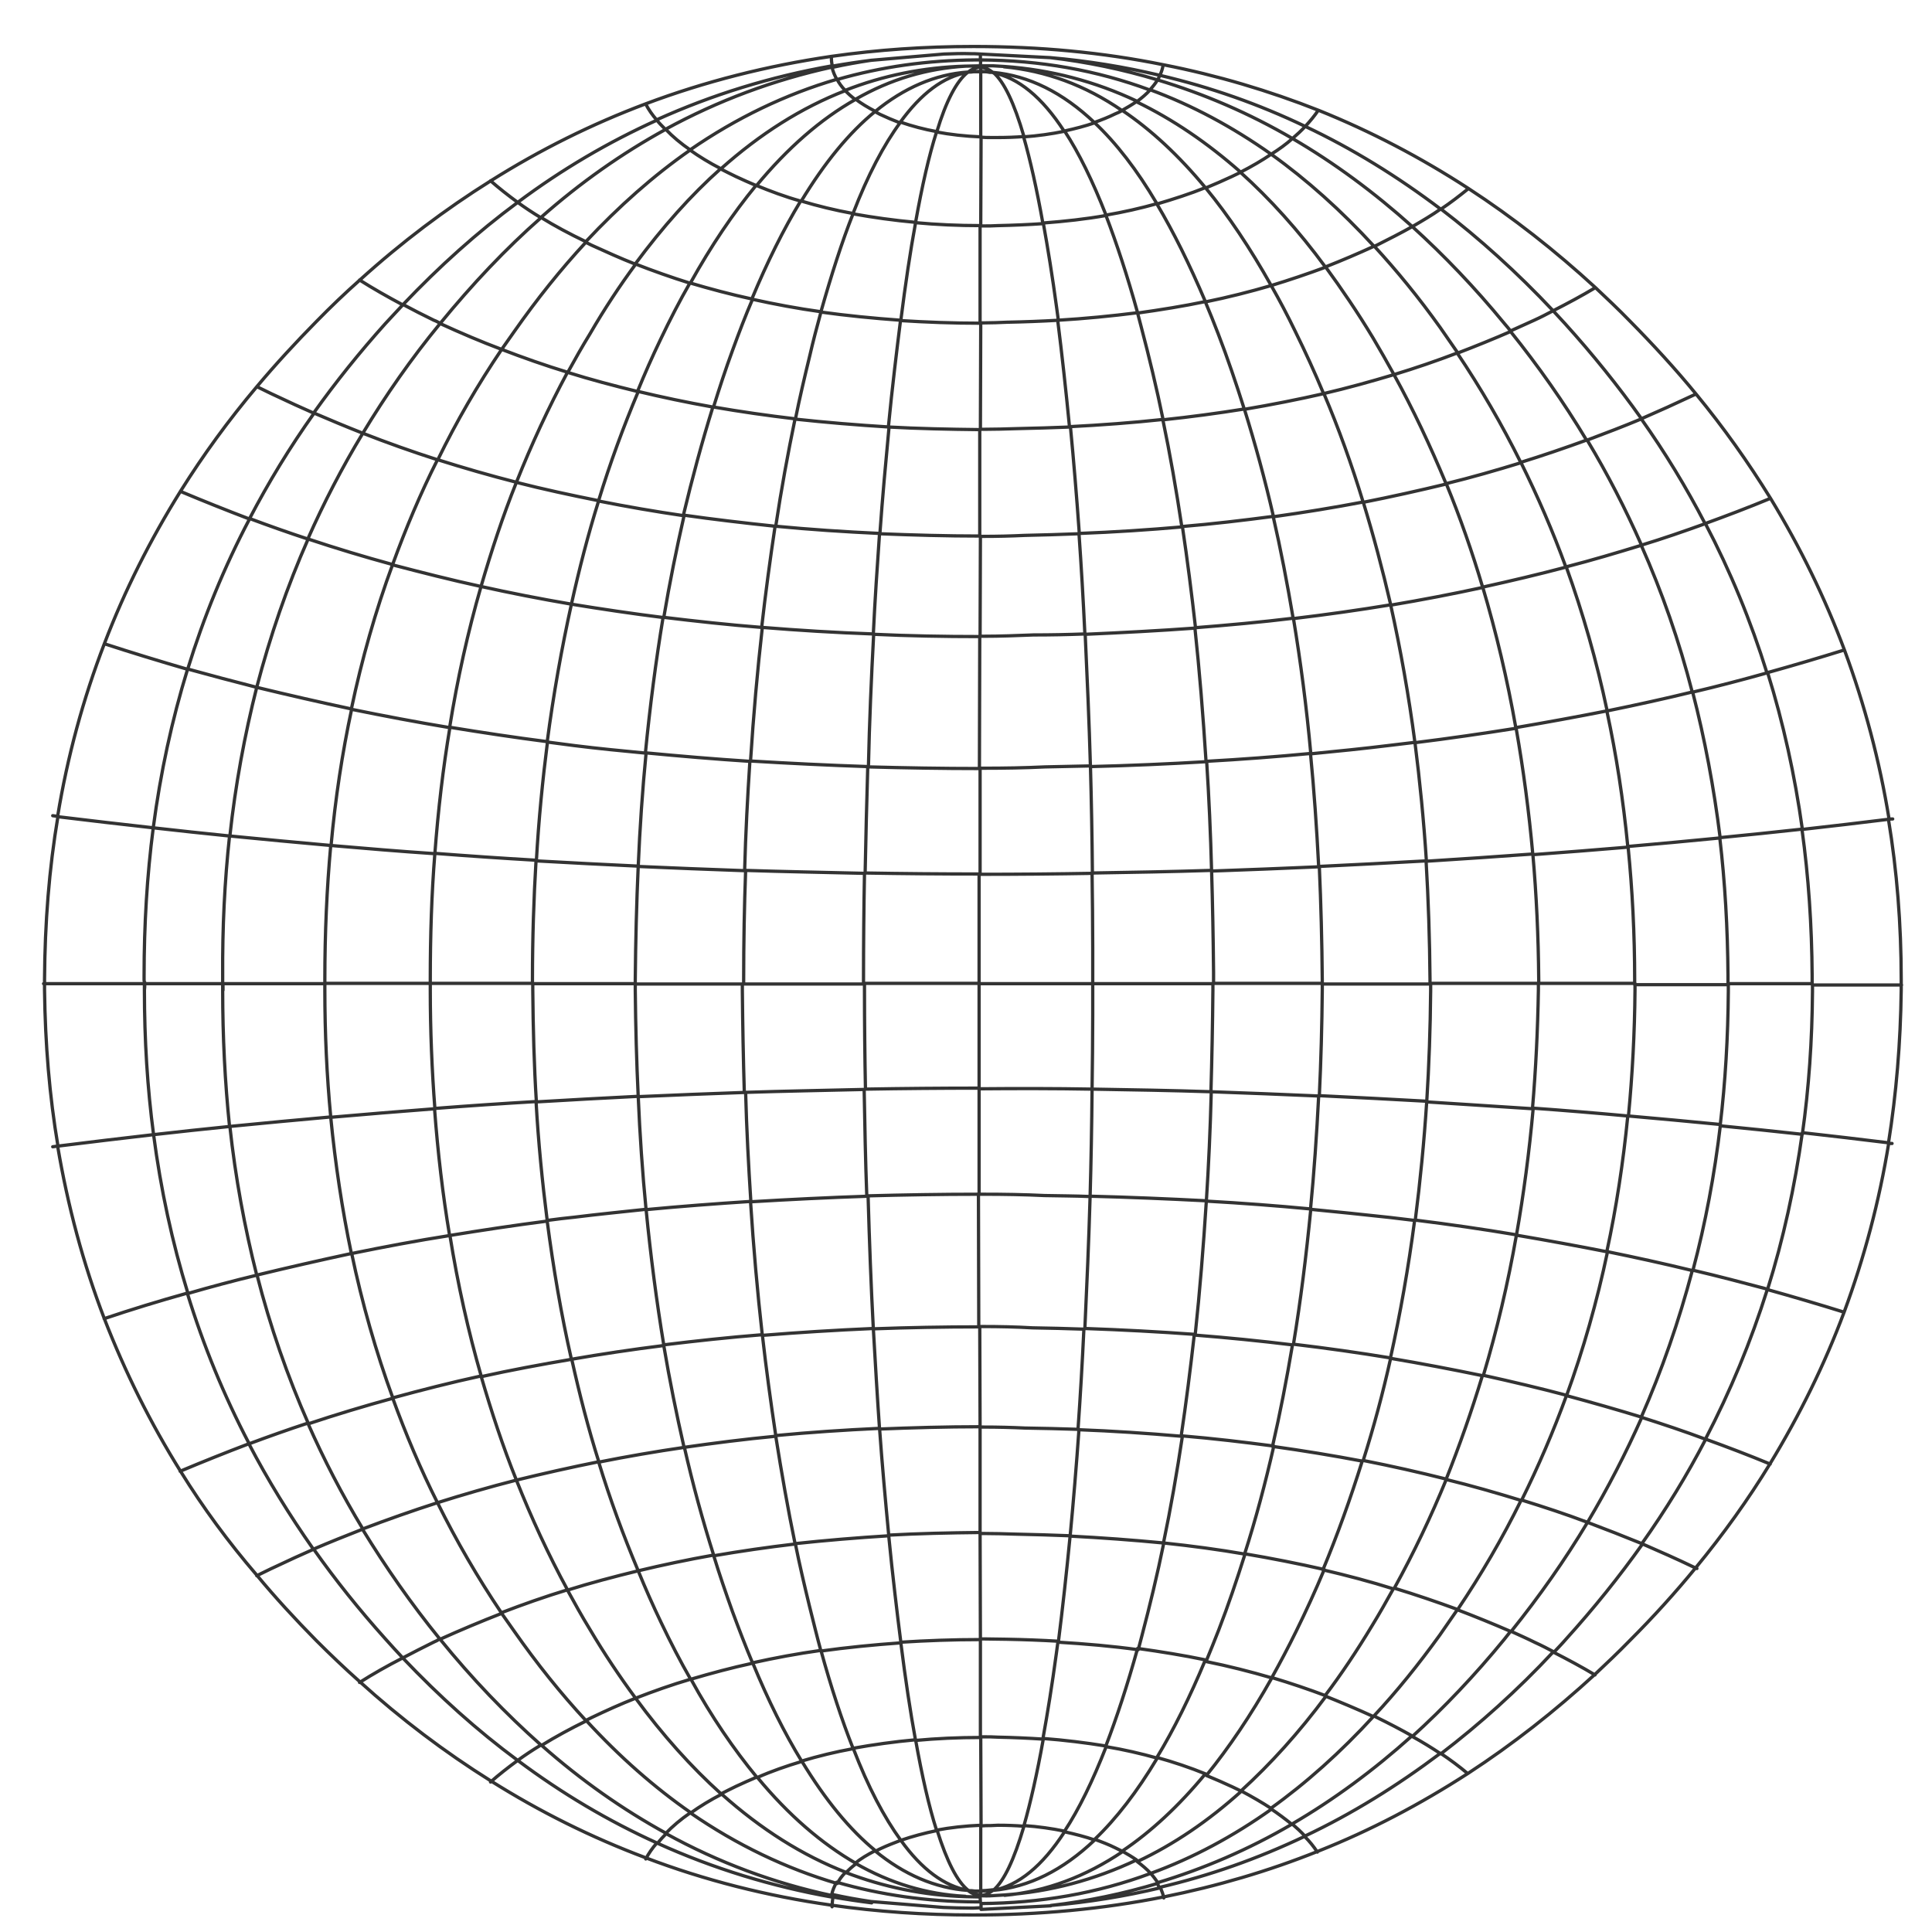 <?xml version="1.0" encoding="utf-8"?>
<!-- Generator: Adobe Illustrator 23.0.3, SVG Export Plug-In . SVG Version: 6.00 Build 0)  -->
<svg version="1.1" id="Layer_1" xmlns="http://www.w3.org/2000/svg" xmlns:xlink="http://www.w3.org/1999/xlink" x="0px" y="0px"
	 viewBox="0 0 590 590" style="enable-background:new 0 0 590 590;" xml:space="preserve">
<style type="text/css">
	.st0{fill:none;stroke:#333333;stroke-linecap:round;stroke-linejoin:round;}
</style>
<g transform="matrix( 1, 0, 0, 1, 0,0) ">
	<g>
		<path id="Layer1_0_1_STROKES" class="st0" d="M16.1,249.1c0.5,0.1,1,0.1,1.5,0.2c3-18.3,7.8-35.9,14.3-52.8
			c6.2-16.2,14-31.7,23.3-46.6c6.9-11,14.6-21.6,23.3-31.9c5.7-6.8,11.8-13.4,18.2-19.9c4.3-4.4,8.7-8.6,13.2-12.6
			c12.7-11.5,26.1-21.6,40-30.3c15.1-9.5,30.8-17.3,47.3-23.5c18.1-6.8,37-11.6,56.8-14.5c14-2,28.4-3,43.3-3
			c20.1,0,39.5,1.8,58.1,5.6c16.3,3.2,32.1,7.9,47.3,13.9c15.9,6.4,31.2,14.4,45.8,23.9c13.5,8.8,26.4,18.9,38.8,30.3
			c3.5,3.3,7,6.6,10.4,10.1c7.2,7.3,14,14.7,20.3,22.4c8.4,10.2,15.9,20.8,22.7,31.8c9,14.8,16.6,30.3,22.6,46.4
			c6.1,16.5,10.7,33.7,13.6,51.6c0.4-0.1,0.7-0.1,1.1-0.1 M517.8,120.4c-0.3,0.1-0.6,0.3-0.9,0.4c-5.1,2.4-10.4,4.8-15.7,7.1
			c7.3,10.3,13.8,21,19.5,32c6.6-2.4,13.2-4.9,19.7-7.6 M520.8,159.9c-6.4,2.3-13,4.6-19.6,6.6c6.4,14.4,11.6,29.3,15.6,44.9
			c7.7-1.8,15.3-3.8,22.8-5.9C534.7,189.7,528.4,174.4,520.8,159.9z M431.3,69.2c-3.4,1.9-7.1,3.8-10.9,5.7
			c-0.2,0.1-0.5,0.2-0.7,0.3c6.9,7.5,13.6,15.7,20.1,24.8c1.8,2.6,3.6,5.2,5.4,7.8c5.5-2.1,10.9-4.3,16.2-6.6
			c-0.6-0.8-1.3-1.6-1.9-2.3C450.4,87.8,441,78,431.3,69.2c-11.7-10.5-23.9-19.5-36.6-26.9c-1.9,1.7-4.1,3.3-6.5,4.8
			c10.9,7.8,21.4,17.2,31.4,28.1c-4.8,2.2-9.7,4.3-14.8,6.3c4.9,6.7,9.8,13.9,14.5,21.7c2.2,3.7,4.3,7.4,6.4,11.2
			c6.6-2,13-4.2,19.3-6.6c7.2,10.7,13.7,21.9,19.4,33.4c6.8-2.1,13.5-4.4,20.1-6.8c-6.9-11.5-14.7-22.6-23.3-33.3
			c2.4-1.1,4.9-2.2,7.3-3.3c2-0.9,3.9-1.9,5.8-2.9c-11-11.7-22.4-22-34.3-31.1C437.3,65.7,434.4,67.4,431.3,69.2z M487.1,87.9
			c-4,2.4-8.3,4.7-12.8,7c1.2,1.3,2.4,2.6,3.6,3.9c8.5,9.4,16.3,19.1,23.4,29.1c-5.5,2.3-11,4.4-16.6,6.5
			c6.2,10.3,11.7,21,16.6,32.1c-7.5,2.3-15.2,4.6-23,6.6c5.1,14.1,9.3,28.8,12.5,44c8.8-1.8,17.5-3.7,26.1-5.8
			c3.7,14.3,6.5,29.2,8.4,44.5c8.4-0.8,16.7-1.7,25.1-2.6c-2.3-16.5-5.8-32.4-10.6-47.8c7.9-2.2,15.7-4.5,23.4-6.9 M448.3,57.7
			c-2.6,2.1-5.3,4.2-8.3,6.2c-13.2-10-27-18.5-41.4-25.3c-1.2,1.3-2.5,2.5-3.9,3.7c-13.2-7.7-26.9-13.6-41.2-17.9
			c-0.6,1-1.4,2-2.3,3c12.8,4.7,25.1,11.3,37,19.7c-2.8,1.9-5.9,3.7-9.4,5.5c9,8.1,17.7,17.7,26,29c-5.4,2-11,3.9-16.6,5.6
			c2.5,4.4,5,9.1,7.4,14.1c3,6.1,5.9,12.4,8.6,18.9c7.3-1.7,14.5-3.7,21.5-5.8c5.9,10.7,11.1,21.8,15.9,33.3
			c7.8-1.9,15.4-4.1,22.9-6.4c5.1,10.3,9.7,20.9,13.7,31.9c-8.3,2.2-16.8,4.2-25.4,6.1c4.1,13.8,7.5,28.1,10.1,42.9
			c9.4-1.6,18.7-3.3,27.8-5.1c2.9,13.4,5,27.1,6.4,41.4c9.4-0.8,18.7-1.7,28.1-2.6c1.6,13.6,2.4,27.6,2.5,42c0,0.4,0,0.8,0,1.2v1.3
			h25.7v-1.3c0-0.4,0-0.8,0-1.2c-0.1-15.3-1.1-30.2-3.1-44.6c8.8-1,17.6-2,26.4-3.1c2.6,15.7,3.9,32,3.9,48.9v1.3v2
			c-0.2,16.1-1.5,31.6-3.9,46.7c0.4,0.1,0.7,0.1,1.1,0.1 M402.5,33.8c-1.1,1.6-2.4,3.2-3.9,4.8c-14.2-6.8-29-12-44.4-15.6
			c-0.2,0.5-0.4,0.9-0.7,1.4c-10.6-3.2-21.6-5.5-32.8-6.8l-21.3-1.1v1.8c18.1,0.1,35.4,3.1,51.8,9.2c-1.1,1.2-2.5,2.4-4.1,3.6
			c11,5.3,21.6,12.5,31.8,21.5c-0.9,0.4-1.8,0.9-2.7,1.3c-2.6,1.2-5.3,2.4-8,3.5c7,8.5,13.6,18.4,20,29.8c-6.5,1.9-13.2,3.6-20.1,5
			c1.3,3.1,2.6,6.3,3.9,9.7c2.9,7.5,5.5,15.2,8,23.1c8.3-1.4,16.4-3,24.3-4.8c4.5,10.6,8.5,21.7,12,33.2c8.6-1.7,17.1-3.6,25.4-5.6
			c4.2,10.2,7.9,20.8,11.1,31.6c-9.2,2-18.6,3.8-28.1,5.4c3,13.5,5.5,27.5,7.4,42c10.5-1.3,20.8-2.8,30.9-4.4
			c2.2,12.5,3.9,25.3,5.1,38.6c9.7-0.7,19.4-1.5,29.1-2.3c1.3,13.1,2,26.6,2,40.4c0,0.1,0,0.2,0,0.3v1.3h28.6c0,0.4,0,0.7,0,1
			c0,0.3,0,0.7,0,1c-0.1,14-0.9,27.7-2.5,41.1c8.4,0.8,16.7,1.7,25.1,2.6c2-14.1,3-28.7,3.1-43.6c0-0.3,0-0.7,0-1c0-0.3,0-0.7,0-1
			h27.2 M347.1,31c-1.3,0.9-2.8,1.8-4.4,2.7c8.8,5.9,17.3,13.8,25.4,23.6c-4.7,1.9-9.7,3.5-14.8,5c5.1,8.6,10,18.5,14.8,29.8
			c-6.7,1.4-13.6,2.5-20.7,3.5c0.4,1.4,0.7,2.8,1.1,4.2c2.4,9.1,4.7,18.6,6.7,28.4c8.5-0.9,16.7-2,24.8-3.3
			c3.3,10.6,6.3,21.5,8.9,32.9c9.3-1.3,18.5-2.8,27.4-4.5c3.1,10.1,5.9,20.6,8.4,31.4c-9.7,1.6-19.6,3-29.7,4.2
			c2.2,13.3,4,27,5.3,41.3c8.2-0.8,16.2-1.6,24.3-2.6c2.5-0.3,5-0.6,7.5-0.9c1.5,11.8,2.7,23.9,3.5,36.3c10.8-0.7,21.6-1.4,32.5-2.2
			c1.1,12.4,1.7,25.2,1.8,38.3v0.6c0,0.2,0,0.4,0,0.6h29.4c0,0,0,0.1,0,0.1v1.9c-0.1,13.1-0.8,26-2,38.5c9.4,0.8,18.7,1.7,28.1,2.6
			c-1.8,15.3-4.6,30.2-8.4,44.5c7.7,1.8,15.3,3.8,22.8,5.8c4.8-15.3,8.3-31.3,10.6-47.8c8.8,1,17.6,2,26.4,3.1
			c-2.9,17.9-7.5,35.1-13.6,51.6c-6,16.1-13.6,31.5-22.6,46.3c-6.7,11-14.3,21.6-22.7,31.8c-6.3,7.7-13,15.1-20.3,22.4
			c-3.4,3.5-6.9,6.8-10.4,10.1c-12.4,11.4-25.3,21.5-38.8,30.3c-14.7,9.5-29.9,17.5-45.8,23.8c-15.2,6.1-30.9,10.7-47.3,14
			c-18.6,3.7-38,5.5-58.1,5.5c-14.8,0-29.3-1-43.3-3c-19.7-2.8-38.7-7.6-56.8-14.5c-16.5-6.2-32.2-14-47.3-23.5
			c-13.9-8.7-27.3-18.8-40-30.3c-4.5-4-8.9-8.2-13.2-12.5c-6.4-6.5-12.5-13.1-18.2-20C69.8,471,62,460.4,55.2,449.4
			c-9.3-14.9-17-30.4-23.3-46.6c-6.5-16.9-11.2-34.5-14.3-52.8c-0.5,0.1-1,0.1-1.5,0.2 M342.8,33.7c-0.7,0.4-1.5,0.8-2.3,1.1
			c-2,1-4.1,1.8-6.3,2.6c6.7,6.3,13.1,14.6,19.1,24.8c-5,1.4-10.3,2.6-15.6,3.5c3.3,8.6,6.6,18.6,9.7,29.8c-7.9,1-16,1.8-24.4,2.3
			c1.3,10.3,2.5,21.2,3.6,32.5c9.7-0.5,19.2-1.2,28.5-2.2c2.2,10.5,4.1,21.4,5.8,32.7c9.5-0.8,18.8-1.9,27.9-3.1
			c2.3,10,4.3,20.4,6.1,31.1c-9.8,1.2-19.8,2.1-30,2.9c1.4,13.1,2.5,26.7,3.4,40.8c10.8-0.6,21.4-1.4,31.9-2.4
			c1.1,11.2,1.9,22.7,2.5,34.5c10.9-0.5,21.8-1.1,32.8-1.7c0.7,11.8,1.1,23.8,1.2,36.1v0.4c0,0.1,0,0.2,0,0.3c0,0.1,0,0.3,0,0.6
			h33.1v1.6c0,0.1,0,0.3,0,0.4c-0.2,12.3-0.8,24.4-1.8,36.1c9.7,0.7,19.4,1.5,29.1,2.4c-1.4,14.2-3.5,28-6.4,41.4
			c8.8,1.8,17.5,3.7,26.1,5.8c-4.1,15.5-9.3,30.5-15.6,44.8c6.6,2.1,13.2,4.3,19.6,6.7c7.6-14.6,13.9-29.8,18.9-45.7
			c7.9,2.2,15.7,4.5,23.4,6.9 M334.3,37.5c-2.9,1-6,1.8-9.2,2.5c4.4,6.7,8.6,15.3,12.7,25.8c-6.2,1.1-12.6,1.8-19.2,2.3
			c1.4,7.7,2.8,16.4,4.1,26c0.2,1.2,0.3,2.5,0.5,3.7c-5.1,0.3-10.4,0.5-15.7,0.6c-2.3,0.1-4.7,0.2-7,0.2c-0.4,0-0.7,0-1,0l-0.1,32.5
			c0.4,0,0.7,0,1.1,0c3.3,0,6.5-0.1,9.8-0.2c5.6-0.1,11.1-0.3,16.6-0.5c1,10.4,1.9,21.3,2.7,32.5c10.7-0.4,21.2-1.1,31.5-2
			c1.5,10,2.8,20.3,4,30.9c-11,0.8-22.3,1.4-33.7,1.9c0.6,13,1.2,26.4,1.6,40.4c12-0.3,23.8-0.8,35.5-1.5c0.7,10.8,1.2,22,1.5,33.4
			c11-0.4,21.9-0.8,32.9-1.3c0.5,11.2,0.8,22.7,0.9,34.5v0.4c0,0.1,0,0.2,0,0.3c0,0.1,0,0.3,0,0.6h33.1v2c-0.1,11.6-0.5,22.9-1.2,34
			c10.8,0.7,21.6,1.4,32.5,2.1c-1.2,13.3-2.9,26.1-5.1,38.6c9.4,1.6,18.7,3.3,27.8,5.1c-3.2,15.2-7.4,29.9-12.5,43.9
			c7.8,2.1,15.5,4.3,23,6.6c-4.9,11-10.4,21.7-16.6,32.1c5.6,2.1,11.2,4.3,16.6,6.5c7.3-10.3,13.8-20.9,19.5-31.9
			c6.6,2.4,13.2,4.9,19.7,7.6 M355.2,19.9c-0.2,1.1-0.5,2.1-1,3.1c-10.9-2.6-22.1-4.4-33.5-5.4 M329.5,162.9
			c0.7,9.9,1.3,20.1,1.8,30.7c-5.2,0.2-10.4,0.3-15.7,0.3c-5.1,0.2-10.1,0.4-15.3,0.4c-0.4,0-0.8,0-1.1,0l-0.1,40.3
			c0.4,0,0.8,0,1.3,0c6.2,0,12.5-0.1,18.7-0.4c4.6-0.1,9.3-0.2,13.9-0.3c0.3,10.6,0.5,21.5,0.6,32.7c12.1-0.2,24.3-0.4,36.4-0.8
			c0.3,10.1,0.5,20.5,0.6,31.1c0,0.7,0,1.4,0,2.1v1.3h33.2v2c-0.1,11-0.4,21.8-0.9,32.3c10.9,0.5,21.8,1.1,32.8,1.7
			c-0.8,12.4-2,24.5-3.5,36.3c10.5,1.3,20.8,2.8,30.9,4.5c-2.6,14.9-6,29.2-10.1,42.9c8.6,1.9,17.1,3.9,25.4,6.1
			c-4,11-8.6,21.7-13.7,32c6.8,2.1,13.5,4.3,20.1,6.8c-6.9,11.5-14.7,22.6-23.3,33.3c2.4,1.1,4.9,2.2,7.3,3.4c2,0.9,3.9,1.9,5.8,2.9
			c1.2-1.3,2.4-2.5,3.6-3.9c8.5-9.4,16.3-19.1,23.4-29.1c5.3,2.3,10.5,4.6,15.7,7.1c0.3,0.1,0.6,0.3,0.9,0.4 M333.5,266.7
			c0.1,7.5,0.2,15.1,0.2,22.8c0,3.2,0,6.4,0,9.6c0,0.4,0,0.8,0,1.3h36.7c0,0.7,0,1.3,0,1.9v0.1c-0.1,10.6-0.3,20.9-0.6,31
			c11,0.4,21.9,0.8,32.9,1.3c-0.6,11.8-1.4,23.4-2.5,34.6c8.2,0.8,16.2,1.6,24.3,2.5c2.5,0.3,5,0.6,7.5,0.9
			c-1.9,14.5-4.4,28.6-7.4,42.1c9.5,1.6,18.9,3.4,28.1,5.3c-3.3,10.9-7,21.4-11.1,31.7c7.8,1.9,15.4,4.1,22.9,6.4
			c-5.7,11.6-12.2,22.7-19.4,33.4c5.5,2.1,10.9,4.3,16.2,6.6c-0.6,0.8-1.3,1.6-1.9,2.4c-9,11-18.4,20.9-28.1,29.7
			c3.1,1.7,6,3.5,8.7,5.3c11.9-9.1,23.4-19.4,34.3-31.1c4.5,2.3,8.8,4.6,12.8,7 M333.5,332.6c0.1-7.5,0.2-15.1,0.2-22.8
			c0-2.5,0-4.9,0-7.4c0-0.7,0-1.4,0-2H299v1.2c0,0.1,0,0.2,0,0.4c0,0.2,0,0.3,0,0.5l0,30C310.5,332.4,322,332.4,333.5,332.6
			c12.1,0.2,24.3,0.4,36.4,0.8c-0.3,11.4-0.8,22.6-1.5,33.4c10.8,0.6,21.4,1.4,31.9,2.4c-1.4,14.3-3.1,28-5.3,41.3
			c10.1,1.2,20,2.6,29.7,4.2c-2.4,10.8-5.2,21.2-8.4,31.3c8.6,1.7,17.1,3.6,25.4,5.7c-4.7,11.5-10,22.6-15.9,33.3
			c6.6,2,13,4.2,19.3,6.5c-1.8,2.6-3.6,5.2-5.4,7.8c-6.5,9-13.1,17.2-20.1,24.7c0.2,0.1,0.5,0.3,0.7,0.4c3.9,1.9,7.5,3.8,10.9,5.7
			c-11.7,10.5-23.9,19.5-36.6,26.9c1.4,1.2,2.7,2.4,3.9,3.7c14.4-6.8,28.1-15.3,41.4-25.3c3,2,5.8,4.1,8.3,6.2 M299,332.4l0,32.3
			c0.4,0,0.8,0,1.3,0c6.2,0,12.5,0.1,18.7,0.4c4.6,0.1,9.3,0.1,13.9,0.3c0.3-10.6,0.5-21.5,0.6-32.7 M332.9,365.3
			c-0.4,14-1,27.4-1.6,40.4c11.4,0.4,22.7,1,33.7,1.8c1.4-13.1,2.5-26.7,3.4-40.8C356.7,366.1,344.9,365.6,332.9,365.3z M253.9,17.3
			c0,0.2,0,0.3,0,0.5c0,0.8,0.1,1.6,0.3,2.4c4-0.7,8-1.3,12-1.8l22.1-1.9c2.7-0.1,5.5-0.2,8.3-0.1c0.3,0,0.6,0,0.9,0l2,0.1
			 M295.5,22.1c0,0,0.1-0.1,0.1-0.1c-10,0.7-19.5,4.8-28.4,12.1c0.5,0.3,1,0.5,1.5,0.8c1.9,0.9,4,1.8,6.1,2.6
			C281.3,28.5,288.1,23.4,295.5,22.1c0.3-0.1,0.7-0.1,1.1-0.1c-0.4,0-0.7,0-0.9,0c0.6-0.5,1.2-0.9,2-1.1c0.5-0.2,1.1-0.4,1.9-0.4
			l-0.1-0.4c0,0-0.1,0-0.1,0l-4.5,0.1c-11.8,0.7-23,4-33.6,10.1c1.7,1.3,3.7,2.5,6,3.7c-8,6.5-15.5,15.7-22.6,27.4
			c5,1.5,10.3,2.8,15.8,3.8c4.5-11.7,9.4-21,14.5-27.9c3.5,1.2,7.2,2.2,11.1,2.9C288.9,30.9,292.1,24.8,295.5,22.1z M296.5,22
			c0.2-0.1,0.5-0.1,0.9-0.1c0.6-0.1,1.3-0.1,2.1-0.1v-1.2c1.2,0,2.4,0.5,3.7,1.5c11,1,21.3,6.1,31.1,15.4 M296.5,22
			c0.3,0,0.6-0.1,0.9-0.1c0.6,0,1.3,0,2,0v-0.1c0.9,0,1.9,0.1,2.9,0.3c0.2,0,0.5,0,0.8,0c0,0,0,0,0.1,0.1c7.7,1.5,15,7.4,21.8,17.9
			c-3.9,0.8-8.1,1.4-12.4,1.7c2,7,4,15.8,5.9,26.5c-4.5,0.3-9,0.5-13.8,0.6c-1.5,0.1-2.9,0.1-4.4,0.1c-0.3,0-0.7,0-1,0l0,29.7
			c-8.3,0-16.4-0.3-24.3-0.8c-0.6,4.7-1.2,9.7-1.8,14.8c-0.7,5.8-1.3,11.7-1.9,17.7c9.1,0.5,18.4,0.7,27.9,0.8l0,32.6
			c0.4,0,0.7,0,1.1,0c4.2,0,8.4-0.1,12.6-0.3c5.5-0.1,11-0.3,16.5-0.5 M302.4,22c0.3,0,0.6,0.1,0.9,0.1c3.3,2.8,6.4,9.3,9.4,19.6
			c-2.6,0.2-5.3,0.3-8,0.3c-0.7,0-1.4,0-2.1,0c-1,0-2,0-3-0.1l-0.1,27c-6.9,0-13.5-0.3-19.9-0.9c-1.6,8.7-3.1,18.7-4.5,29.8
			c-8.4-0.6-16.5-1.4-24.4-2.5c-1.2,4.4-2.4,8.9-3.5,13.7c-1.5,6.2-3,12.5-4.3,19c9.3,1,18.8,1.8,28.6,2.4c-1,10.6-2,21.4-2.8,32.6
			c10,0.4,20.3,0.7,30.7,0.7l-0.1,30.7c-11,0-21.9-0.2-32.5-0.7c-0.7,13.1-1.3,26.6-1.6,40.5c11.2,0.3,22.6,0.5,34.1,0.5l0,32.3
			c11.5,0,23-0.1,34.5-0.3 M299.5,18.2l-0.1,1.9c1.3,0,2.5,0,3.9,0l3.4,0.2c14.1,1,27.6,4.5,40.5,10.6 M299.5,21.9
			c0.9,0,1.9,0,2.9,0.1 M266.1,18.4c-4,0.6-8,1.3-12,2.2c0.3,1.3,0.8,2.5,1.5,3.7c13.5-3.9,27.6-5.9,42.3-6c0.5,0,1,0,1.6,0
			 M299.5,41.8c-4.8-0.2-9.3-0.7-13.5-1.5c-2.3,7.2-4.4,16.4-6.4,27.6c-6.6-0.6-13-1.5-19.1-2.6c-3.4,8.6-6.6,18.6-9.8,29.9
			c-7.2-1-14.1-2.3-20.9-3.8c-2.1,4.9-4.1,10.1-6.1,15.6c-2.1,5.7-4,11.5-5.8,17.3c8.1,1.4,16.4,2.6,24.9,3.6
			c-2.2,10.6-4.2,21.5-5.9,32.8c10.4,1,20.9,1.7,31.7,2.2c-0.7,10-1.4,20.2-1.9,30.7c-11.5-0.4-22.8-1.1-33.9-2
			c-1.5,13.2-2.7,26.8-3.6,40.8c11.7,0.7,23.7,1.3,35.8,1.7c-0.3,10.6-0.6,21.4-0.8,32.5c11.6,0.2,23.2,0.3,34.8,0.3l0,33.4h-35
			c0,0.7,0,1.3,0,2c0,10.3,0.1,20.4,0.3,30.3c11.6-0.2,23.2-0.3,34.8-0.3 M299.5,21.9v19.9 M254.1,20.5c0-0.1,0-0.3,0-0.4
			c-18.7,3.3-36.6,8.8-53.6,16.5c0.8,1,1.7,1.9,2.7,2.9C219.3,30.7,236.3,24.4,254.1,20.5z M261.2,30.4c-1.2-0.9-2.2-1.8-3.1-2.7
			c-13.4,5.2-26,13.2-38,23.9c1.5,0.8,3,1.5,4.6,2.3c2.1,1,4.2,1.9,6.3,2.8C240.5,45.2,250.6,36.4,261.2,30.4z M258.1,27.6
			c-1.1-1.1-1.9-2.3-2.5-3.4c-15.7,4.6-30.7,11.8-44.9,21.6c2.8,2,5.9,3.9,9.4,5.7c-9.1,8.1-17.8,17.9-26.1,29.1
			c5.4,2.1,11,4.1,16.8,5.9c6.4-11.5,13.1-21.4,20.1-29.9c4.4,1.8,8.9,3.5,13.6,4.8c-5.2,8.6-10.2,18.6-14.9,29.9
			c-6.5-1.4-12.8-3.1-18.9-4.9c-3.1,5.4-6.1,11.2-9,17.3c-2.5,5.2-4.8,10.4-7,15.8c7.5,1.8,15.1,3.4,23,4.8c-3.3,10.6-6.3,21.7-9,33
			c9.1,1.3,18.5,2.4,28,3.4c-1.5,10-2.9,20.3-4.1,30.9c-10.2-0.8-20.2-1.9-30.1-3.1c-2.2,13.3-4,27.1-5.4,41.4
			c10.5,1,21.1,1.9,31.9,2.6c-0.7,10.8-1.3,21.9-1.6,33.3c12.2,0.4,24.4,0.6,36.6,0.9c-0.2,10.6-0.3,21.4-0.3,32.5v1.3h-37v2
			c0.1,10.6,0.3,21,0.6,31.1c12.2-0.4,24.4-0.6,36.6-0.9c0.2,11.1,0.4,21.9,0.8,32.5c11.2-0.3,22.6-0.5,34.1-0.5l0.1,40.4
			c0.4,0,0.8,0,1.1,0c5.1,0,10.2,0.1,15.3,0.4c5.3,0.1,10.5,0.2,15.7,0.4c-0.5,10.6-1.1,20.8-1.8,30.7c10.7,0.4,21.2,1.1,31.5,2
			c1.5-10,2.8-20.3,4-30.9c10.2,0.8,20.2,1.8,30,3c-1.8,10.7-3.8,21-6.1,31c9.3,1.3,18.5,2.8,27.4,4.5c-3.6,11.5-7.6,22.6-12,33.2
			c7.3,1.7,14.5,3.6,21.5,5.8c-2.1,3.8-4.2,7.5-6.4,11.1c-4.7,7.8-9.5,15-14.5,21.6c5,2,10,4.1,14.8,6.3
			c-10,10.9-20.5,20.3-31.4,28.1c2.4,1.6,4.5,3.2,6.5,4.8c-13.2,7.7-26.9,13.6-41.2,17.9c0.3,0.5,0.5,0.9,0.7,1.4
			c15.4-3.6,30.1-8.8,44.4-15.6c1.5,1.5,2.8,3.1,3.9,4.8 M258.1,27.6c11.7-4.6,23.9-7,36.6-7.4 M210.8,45.8c-2.9-2-5.4-4.1-7.5-6.3
			c-13.3,7.3-26,16.2-38.1,26.9c4.2,2.6,8.7,5,13.7,7.4C189,63,199.6,53.6,210.8,45.8z M149.8,55.2c2.5,2.2,5.3,4.4,8.3,6.6
			c13.5-10.1,27.7-18.4,42.5-25.1c-1.4-1.6-2.5-3.2-3.4-4.9 M194.1,80.7c-4.6-1.8-9-3.8-13.4-5.8c-0.6-0.3-1.2-0.6-1.8-0.9
			c-7.6,8.2-14.9,17.3-21.9,27.3c-1.3,1.8-2.5,3.6-3.8,5.4c6.5,2.5,13.3,4.9,20.2,7c2.2-4,4.4-7.9,6.8-11.8
			C184.6,94.3,189.3,87.2,194.1,80.7z M194.9,119.6c-7.4-1.8-14.6-3.7-21.6-5.9c-5.8,10.8-11,22-15.6,33.6
			c8.2,2.1,16.6,3.9,25.1,5.6C186.3,141.4,190.4,130.3,194.9,119.6z M157.7,147.3c-4.1,10.2-7.6,20.8-10.8,31.8
			c9,2,18.2,3.8,27.6,5.4c2.4-10.8,5.1-21.3,8.3-31.5c8.5,1.7,17.2,3.2,26.1,4.5c-2.3,10.1-4.4,20.4-6.2,31.1
			c-9.6-1.2-19-2.6-28.2-4.1c-3,13.6-5.5,27.6-7.4,42.1c2.8,0.4,5.6,0.7,8.4,1.1c7.2,0.9,14.4,1.6,21.8,2.3
			c-1.1,11.2-1.9,22.8-2.4,34.6c10.9,0.5,21.8,0.9,32.8,1.3c-0.4,10.8-0.6,21.9-0.6,33.3c0,0.4,0,0.8,0,1.3h-33.1v2
			c0.1,11,0.4,21.8,0.9,32.4c10.9-0.5,21.8-0.9,32.8-1.3c0.3,11.4,0.9,22.5,1.6,33.4c11.7-0.7,23.7-1.3,35.8-1.7
			c0.4,13.9,0.9,27.4,1.6,40.5c10.7-0.4,21.5-0.6,32.5-0.6l0.1,30.6c0.4,0,0.7,0,1.1,0c4.2,0,8.4,0.1,12.6,0.3
			c5.5,0.1,11,0.2,16.5,0.4c-0.8,11.3-1.7,22.1-2.7,32.6c9.7,0.5,19.2,1.2,28.5,2.1c2.2-10.5,4.1-21.4,5.8-32.7
			c9.5,0.8,18.8,1.9,27.9,3.1c-2.6,11.4-5.5,22.3-8.9,32.9c8.3,1.4,16.4,3,24.3,4.8c-2.7,6.5-5.6,12.8-8.6,18.9
			c-2.4,4.9-4.9,9.6-7.4,14.1c5.7,1.7,11.3,3.6,16.6,5.6c-8.3,11.2-17,20.8-26,29c3.4,1.8,6.5,3.6,9.4,5.5
			c-11.8,8.4-24.1,15-37,19.7c0.9,1,1.6,2,2.3,3c-10.6,3.2-21.6,5.5-32.8,6.8c11.5-1,22.6-2.8,33.5-5.4c0.4,1,0.8,2,1,3.1
			 M117.7,98.8c-7.9,8.8-15.2,17.9-21.9,27.3c4.9,2.1,9.9,4.2,15,6.2c7-11.6,14.8-22.8,23.6-33.5l0-0.1c-0.6-0.3-1.3-0.7-1.9-0.9
			c-3.3-1.6-6.4-3.2-9.4-4.8C121.2,95,119.5,96.9,117.7,98.8z M109.8,85.5c4.1,2.6,8.5,5.1,13.2,7.6c11.2-11.8,22.8-22.2,35.1-31.3
			c2.2,1.6,4.6,3.2,7.1,4.7c-10.7,9.4-20.9,20.2-30.8,32.3c6.1,2.8,12.4,5.5,18.8,7.9c-7.3,10.8-13.8,22-19.5,33.7
			c7.9,2.5,15.9,4.8,24.1,6.9 M31.9,196.6c8.3,2.7,16.8,5.3,25.4,7.8c4.9-15.9,11.2-31.3,18.9-45.9c-7.1-2.7-14.1-5.5-21-8.4
			 M76.2,158.4c5.8-11.1,12.3-21.8,19.7-32.2c-3.9-1.7-7.8-3.5-11.6-5.3c-2-0.9-3.9-1.9-5.8-2.8 M119.9,172.4
			c-8.8-2.4-17.4-5-25.8-7.8c-6.4,14.5-11.6,29.6-15.7,45.3c9.5,2.3,19.1,4.5,28.9,6.6C110.5,201.3,114.7,186.5,119.9,172.4
			c4-11,8.5-21.7,13.7-32c-7.8-2.5-15.4-5.2-22.8-8.1c-6.3,10.4-11.9,21.2-16.8,32.3c-6.1-2-12-4.1-17.9-6.3 M107.3,216.6
			c9.8,2,19.8,3.9,30,5.6c2.4-14.9,5.6-29.3,9.6-43.1c-9.2-2-18.2-4.3-27-6.6 M78.4,209.9c-3.7,14.6-6.5,29.7-8.2,45.4
			c10.3,1,20.6,2,30.9,2.9c1.3-14.3,3.4-28.2,6.3-41.7 M101.1,258.2c10.5,0.9,21.1,1.8,31.7,2.5c1-13.3,2.5-26.1,4.6-38.6
			c9.8,1.6,19.7,3.1,29.8,4.4c-1.5,11.8-2.7,23.9-3.4,36.4c10.4,0.6,20.7,1.1,31.1,1.6c-0.5,11.2-0.8,22.8-0.9,34.6
			c0,0.4,0,0.8,0,1.3h-31.3v2c0.1,11.6,0.4,23,1.1,34.1c10.4-0.6,20.7-1.2,31.1-1.7c0.5,11.8,1.3,23.4,2.4,34.6
			c10.5-1,21.1-1.8,31.9-2.5c0.9,14,2.1,27.6,3.6,40.9c11.1-0.9,22.4-1.6,33.9-2.1c0.6,10.5,1.2,20.7,1.9,30.7
			c10-0.4,20.3-0.7,30.7-0.7l0,32.6c0.4,0,0.7,0,1.1,0c3.3,0,6.5,0.1,9.8,0.2c5.6,0.1,11.1,0.3,16.6,0.5
			c-1.1,11.3-2.3,22.2-3.6,32.5c8.3,0.5,16.5,1.2,24.4,2.3c0.4-1.4,0.7-2.8,1.1-4.2c2.4-9.1,4.7-18.6,6.7-28.4
			c8.5,0.9,16.7,2,24.8,3.4c-2.5,7.9-5.1,15.6-8,23.1c-1.3,3.3-2.6,6.6-3.9,9.7c6.9,1.4,13.6,3.1,20.1,5
			c-6.4,11.4-13.1,21.3-20,29.8c2.7,1.1,5.4,2.3,8,3.5c0.9,0.4,1.8,0.9,2.7,1.3c-10.1,9.1-20.7,16.3-31.8,21.5
			c1.6,1.2,3,2.4,4.1,3.6c-16.4,6.1-33.7,9.1-51.8,9.2v1.8l21.3-1.1 M78.4,209.9c-7.1-1.8-14.2-3.7-21.1-5.6
			c-4.8,15.6-8.3,31.7-10.5,48.5c7.8,0.9,15.5,1.7,23.3,2.5c-1.5,13.8-2.2,28-2.1,42.6c0,0.4,0,0.8,0,1.2c0,0.3,0,0.6,0,0.9
			c0,0.1,0,0.2,0,0.4h31.2c0-0.4,0-0.9,0-1.3c0-14.1,0.6-27.7,1.8-40.9 M17.6,249.4c9.7,1.2,19.5,2.3,29.2,3.4
			c-1.9,14.6-2.8,29.6-2.8,45.1c0,0.4,0,0.8,0,1.2c0,0.3,0,0.5,0.1,0.8v0.1c0,0.1,0,0.2,0,0.4h23.9c0,0.7,0,1.4,0,2
			c0,14.2,0.7,28.1,2.1,41.6c10.3-1,20.6-2,30.9-2.9c-1.2-12.6-1.8-25.5-1.8-38.7c0-0.6,0-1.1,0-1.7c0-0.1,0-0.2,0-0.4h32.2
			c0-0.4,0-0.9,0-1.3c0-13.2,0.4-26,1.4-38.4c10.3,0.8,20.6,1.5,30.9,2.1c-0.7,11.7-1.1,23.8-1.1,36.3c0,0.4,0,0.8,0,1.3h-31.2
			c0,0.1,0,0.2,0,0.4c0,0.6,0,1.1,0,1.7c0,12.3,0.5,24.4,1.4,36.1c10.3-0.8,20.6-1.5,30.9-2.1c0.7,12.4,1.9,24.5,3.4,36.3
			c2.8-0.4,5.6-0.7,8.4-1c7.2-0.9,14.4-1.6,21.8-2.4c1.4,14.3,3.2,28.1,5.4,41.4c9.8-1.2,19.9-2.3,30.1-3.1
			c1.2,10.6,2.6,20.8,4.1,30.8c10.4-1,20.9-1.7,31.7-2.2c0.8,11.2,1.8,22.1,2.8,32.6c9.1-0.5,18.4-0.7,27.9-0.8l0.1,32.5
			c0.3,0,0.7,0,1,0c2.3,0,4.7,0.1,7,0.1c5.3,0.1,10.6,0.3,15.7,0.6c-0.2,1.2-0.3,2.5-0.5,3.7c-1.3,9.6-2.7,18.3-4.1,26
			c6.6,0.5,13,1.3,19.2,2.3c3.3-8.6,6.6-18.6,9.7-29.8c7.1,1,14,2.1,20.7,3.5c-4.7,11.3-9.6,21.2-14.8,29.8c5.1,1.4,10.1,3.1,14.8,5
			c-8.1,9.8-16.6,17.7-25.4,23.6c1.6,0.9,3.1,1.8,4.4,2.7c-12.9,6.1-26.4,9.7-40.5,10.7l-3.4,0.2c-1.3,0.1-2.6,0.1-3.9,0l0.1,1.9
			c-0.5,0-1.1,0-1.6,0c-14.7-0.1-28.8-2.1-42.3-6c-0.7,1.2-1.2,2.4-1.5,3.7c4,0.9,8,1.6,12,2.2l22.1,1.8c2.7,0.1,5.5,0.2,8.3,0.2
			c0.3,0,0.6,0,0.9,0l2-0.1 M68.1,300.4c0,0.3,0,0.7,0,1c0,0.3,0,0.7,0,1 M44.2,300c0,0.1-0.1,0.2-0.1,0.4h0.1c0,0.7,0,1.4-0.1,2
			c0,15.1,0.9,29.8,2.8,44.1c7.8-0.9,15.5-1.7,23.3-2.5c1.7,15.7,4.5,30.8,8.2,45.4c9.5-2.3,19.1-4.5,28.9-6.6
			c-2.8-13.4-4.9-27.3-6.3-41.6c10.5-0.9,21.1-1.8,31.7-2.6c1,13.3,2.5,26.2,4.6,38.7c9.8-1.6,19.7-3.1,29.8-4.4
			c1.9,14.5,4.3,28.6,7.4,42.2c9.2-1.6,18.6-3,28.2-4.2c1.8,10.7,3.9,21,6.2,31.1c9.1-1.3,18.5-2.5,28-3.4
			c1.8,11.3,3.7,22.2,5.9,32.8c9.3-1,18.8-1.8,28.6-2.4c0.6,6,1.2,11.9,1.9,17.7c0.6,5.2,1.2,10.1,1.8,14.8c7.9-0.5,16-0.8,24.3-0.8
			l0,29.7c0.3,0,0.7,0,1,0c1.5,0,2.9,0,4.4,0.1c4.7,0.1,9.3,0.3,13.8,0.6c-1.9,10.6-3.9,19.4-5.9,26.4c4.3,0.3,8.5,0.9,12.4,1.7
			c4.4-6.7,8.6-15.3,12.7-25.8c5.4,0.9,10.6,2.1,15.6,3.5c-6.1,10.2-12.5,18.5-19.1,24.8c2.2,0.8,4.3,1.6,6.3,2.6
			c0.8,0.4,1.6,0.8,2.3,1.1c-11.4,7.7-23.4,12.2-36.1,13.4 M44.1,300.4c0,0.4,0,0.7,0,1c0,0.3,0,0.7,0,1 M44.1,300.4H13.6v2
			c0.2,16.4,1.5,32.2,4.1,47.6c9.7-1.2,19.5-2.4,29.2-3.5c2.2,16.8,5.7,32.9,10.5,48.5c6.9-2,14-3.9,21.1-5.6
			c4,15.7,9.3,30.9,15.7,45.4c8.4-2.8,17-5.4,25.8-7.8c-5.2-14.2-9.4-28.9-12.6-44.2c9.8-2,19.8-3.9,30-5.5
			c2.4,14.9,5.6,29.3,9.6,43.1c9-2,18.2-3.7,27.6-5.3c2.4,10.8,5.1,21.3,8.3,31.4c8.5-1.7,17.2-3.2,26.1-4.5
			c2.6,11.4,5.6,22.4,9,33.1c8.1-1.4,16.4-2.6,24.9-3.6c1.3,6.5,2.8,12.8,4.3,19c1.2,4.8,2.3,9.3,3.5,13.7c7.9-1.1,16-1.9,24.4-2.5
			c1.4,11.1,2.9,21.1,4.5,29.8c6.4-0.6,13-0.9,19.9-0.9l0.1,27c1-0.1,2-0.1,3-0.1c0.7,0,1.4-0.1,2.1-0.1c2.8,0,5.5,0.1,8,0.3
			c-3,10.2-6.1,16.8-9.4,19.6c7.7-1.5,15-7.4,21.8-17.9c3.2,0.7,6.3,1.5,9.2,2.5c-9.8,9.3-20.1,14.4-31.1,15.4
			c-1.3,1-2.5,1.5-3.7,1.5l-0.1,0.5c0,0-0.1,0-0.1,0l-4.5-0.1c-12.7-0.4-24.9-2.9-36.6-7.4c-1.1,1.1-1.9,2.2-2.5,3.4
			c-15.7-4.6-30.7-11.8-44.9-21.6c-2.9,2-5.4,4.1-7.5,6.3c16.1,8.9,33.1,15.2,50.9,19c0,0.1,0,0.3,0,0.4c4,0.7,8,1.3,12,1.8
			 M13.3,300.4h0.3v-1.3c0.1-17.2,1.4-33.8,4.1-49.8 M182.8,446.4c3.5,11.5,7.6,22.6,12.1,33.3c7.5-1.8,15.1-3.4,23-4.8
			c1.8,5.9,3.8,11.7,5.8,17.3c2,5.4,4,10.6,6.1,15.6c6.8-1.5,13.7-2.8,20.9-3.8c3.1,11.3,6.4,21.3,9.8,29.9c6.1-1.1,12.5-2,19.1-2.6
			c2,11.2,4.1,20.4,6.4,27.6c4.2-0.8,8.7-1.3,13.5-1.5v20c0.9,0,1.9-0.1,2.9-0.2c0.3,0,0.6-0.1,0.9-0.1c-0.1,0.1-0.1,0.1-0.1,0.1
			c-0.3,0-0.6,0-0.8,0c-1,0.2-2,0.3-2.9,0.3v1.2c-0.7,0-1.3-0.1-1.9-0.3c-0.8-0.2-1.4-0.6-2-1.1c-10-0.7-19.5-4.8-28.4-12.1
			c-2.3,1.2-4.4,2.4-6,3.8c10.6,6.1,21.8,9.5,33.6,10.1 M194.1,518.6c5.4-2.1,11-4.1,16.8-5.8c-3.1-5.4-6.1-11.2-9-17.3
			c-2.5-5.2-4.8-10.4-7-15.8c-7.4,1.8-14.6,3.7-21.6,5.9c2.2,4,4.4,8,6.8,11.9C184.6,505.1,189.3,512.1,194.1,518.6
			c8.3,11.3,17,21,26.1,29.2c1.5-0.8,3-1.5,4.6-2.3c2.1-1,4.2-1.9,6.3-2.8c-7-8.5-13.8-18.4-20.1-29.9c6.1-1.8,12.4-3.5,18.9-4.9
			c4.7,11.4,9.7,21.4,14.9,29.9c5-1.5,10.3-2.8,15.8-3.8c4.5,11.7,9.4,21,14.5,28c3.5-1.2,7.2-2.2,11.1-3c3,9.5,6.1,15.6,9.5,18.3
			c0.3,0.1,0.7,0.1,1.1,0.1c0.3,0,0.6,0.1,0.9,0.1c0.6,0,1.3,0,2,0v0.1c-0.8,0-1.5,0-2.1-0.1c-0.4,0-0.6,0-0.9-0.1
			c-0.4,0-0.7,0-0.9,0c-0.1,0-0.1-0.1-0.1-0.1c-7.3-1.3-14.2-6.4-20.6-15.3c-2.1,0.8-4.2,1.6-6.1,2.5c-0.5,0.2-1,0.5-1.5,0.8
			c-8-6.5-15.5-15.7-22.6-27.4c-4.7,1.4-9.3,3-13.6,4.9c9.5,11.5,19.6,20.2,30.2,26.3c-1.2,0.9-2.2,1.8-3.1,2.7
			c-13.4-5.2-26-13.2-38-23.9c-3.5,1.8-6.6,3.7-9.4,5.7c-11.1-7.7-21.8-17.1-31.9-28.1c-4.9,2.4-9.5,4.9-13.7,7.5
			c12.1,10.7,24.8,19.6,38.1,26.9c-1,1-1.9,2-2.7,3c17,7.7,34.9,13.2,53.6,16.5c-0.2,0.8-0.2,1.6-0.3,2.4c0,0.1,0,0.3,0,0.5
			 M194.1,518.6c-4.6,1.8-9,3.8-13.4,5.9c-0.6,0.3-1.2,0.6-1.8,0.9c-7.6-8.2-14.9-17.3-21.9-27.3c-1.3-1.8-2.5-3.6-3.8-5.4
			c-6.4,2.5-12.6,5.1-18.8,7.9c9.8,12.1,20.1,22.8,30.8,32.3c-2.5,1.5-4.9,3.1-7.1,4.7c13.5,10.1,27.7,18.5,42.5,25.2
			c-1.4,1.6-2.5,3.2-3.4,4.9 M109.8,513.8c4.1-2.6,8.5-5.1,13.2-7.5c-1.8-1.9-3.5-3.8-5.3-5.8c-7.9-8.8-15.2-17.9-21.9-27.4
			c-3.9,1.7-7.8,3.5-11.6,5.3c-2,0.9-3.9,1.9-5.8,2.8 M123,506.3c3-1.6,6.2-3.2,9.4-4.8c0.7-0.3,1.3-0.6,1.9-1l0,0
			c-8.7-10.7-16.5-21.9-23.6-33.5c-5.1,2-10.1,4-15,6.1c-7.3-10.4-13.9-21.1-19.7-32.2c-7.1,2.7-14.1,5.5-21,8.4 M157.7,452
			c-8.2,2.1-16.2,4.4-24.1,6.9c5.8,11.7,12.3,22.9,19.5,33.6c6.5-2.5,13.3-4.9,20.2-7C167.5,474.8,162.3,463.6,157.7,452
			c-4.1-10.2-7.6-20.8-10.8-31.8c-9.2,2-18.2,4.3-27,6.7c4,11,8.5,21.7,13.7,32c-7.8,2.5-15.4,5.2-22.8,8
			c-6.3-10.4-11.9-21.2-16.8-32.3c-6.1,2-12,4.1-17.9,6.3c-7.7-14.7-14-30-18.9-46c-8.6,2.4-17.1,5-25.4,7.8 M123,506.3
			c11.2,11.8,22.8,22.2,35.1,31.3c-3,2.2-5.8,4.4-8.3,6.6 M182.8,446.4c-8.5,1.7-16.9,3.6-25.1,5.6 M306.6,20.4
			c12.7,1.2,24.8,5.6,36.1,13.4"/>
	</g>
</g>
</svg>
